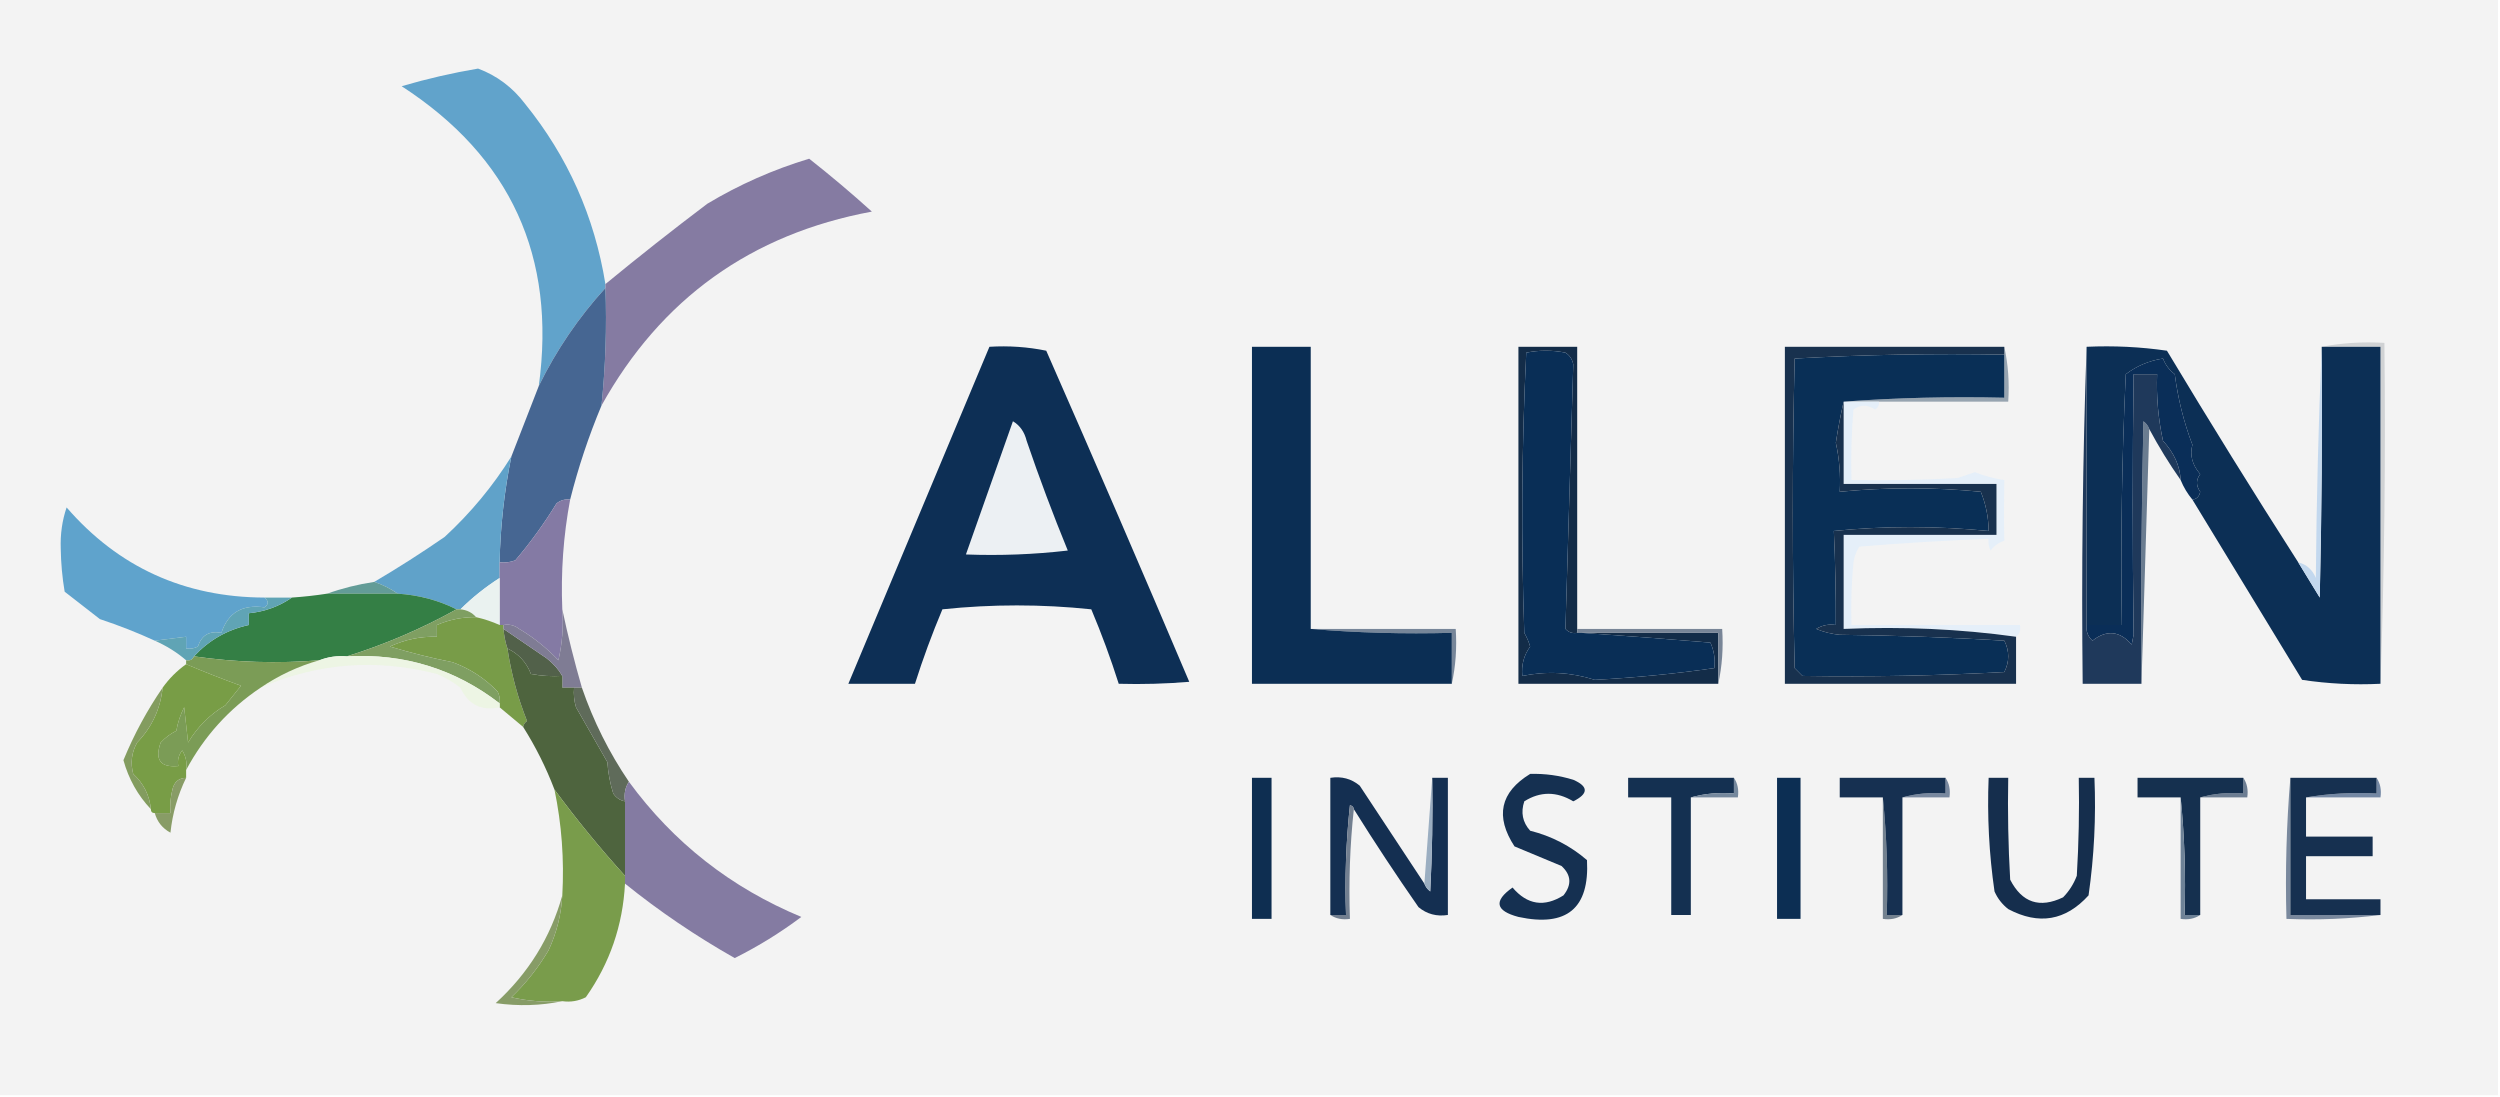 <?xml version="1.0" encoding="UTF-8"?>
<!DOCTYPE svg PUBLIC "-//W3C//DTD SVG 1.1//EN" "http://www.w3.org/Graphics/SVG/1.1/DTD/svg11.dtd">
<svg xmlns="http://www.w3.org/2000/svg" version="1.1" width="638px" height="280px" style="shape-rendering:geometricPrecision; text-rendering:geometricPrecision; image-rendering:optimizeQuality; fill-rule:evenodd; clip-rule:evenodd" xmlns:xlink="http://www.w3.org/1999/xlink">
<g><path style="opacity:1" fill="#f3f3f3" d="M -0.5,-0.5 C 212.167,-0.5 424.833,-0.5 637.5,-0.5C 637.5,92.833 637.5,186.167 637.5,279.5C 424.833,279.5 212.167,279.5 -0.5,279.5C -0.5,186.167 -0.5,92.833 -0.5,-0.5 Z"/></g>
<g><path style="opacity:1" fill="#61a3cb" d="M 154.5,72.5 C 154.5,72.833 154.5,73.167 154.5,73.5C 147.643,81.024 141.976,89.357 137.5,98.5C 141.994,65.525 130.327,40.025 102.5,22C 108.908,20.118 115.408,18.618 122,17.5C 126.806,19.291 130.806,22.291 134,26.5C 144.892,39.957 151.725,55.29 154.5,72.5 Z"/></g>
<g><path style="opacity:1" fill="#857ba2" d="M 153.5,103.5 C 154.536,93.439 154.869,83.439 154.5,73.5C 154.5,73.167 154.5,72.833 154.5,72.5C 163.004,65.5 171.671,58.666 180.5,52C 188.64,47.114 197.307,43.281 206.5,40.5C 211.98,44.812 217.313,49.312 222.5,54C 191.673,59.733 168.673,76.233 153.5,103.5 Z"/></g>
<g><path style="opacity:1" fill="#d0d2d4" d="M 592.5,88.5 C 597.64,87.512 602.974,87.179 608.5,87.5C 608.831,116.671 608.498,145.671 607.5,174.5C 607.5,145.833 607.5,117.167 607.5,88.5C 602.5,88.5 597.5,88.5 592.5,88.5 Z"/></g>
<g><path style="opacity:1" fill="#132c48" d="M 402.5,160.5 C 402.5,160.833 402.5,161.167 402.5,161.5C 401.325,161.719 400.325,161.386 399.5,160.5C 400.182,138.023 400.849,115.523 401.5,93C 401.245,91.674 400.578,90.674 399.5,90C 396.167,89.333 392.833,89.333 389.5,90C 388.34,113.761 388.173,137.594 389,161.5C 389.638,162.609 390.138,163.775 390.5,165C 388.889,167.21 388.222,169.71 388.5,172.5C 394.721,171.213 400.887,171.546 407,173.5C 417.559,172.922 427.725,171.922 437.5,170.5C 437.756,168.208 437.423,166.041 436.5,164C 425.657,163.082 414.657,162.249 403.5,161.5C 415.167,161.5 426.833,161.5 438.5,161.5C 438.5,165.833 438.5,170.167 438.5,174.5C 421.5,174.5 404.5,174.5 387.5,174.5C 387.5,145.833 387.5,117.167 387.5,88.5C 392.5,88.5 397.5,88.5 402.5,88.5C 402.5,112.5 402.5,136.5 402.5,160.5 Z"/></g>
<g><path style="opacity:1" fill="#0a2e58" d="M 559.5,127.5 C 558.248,125.999 557.248,124.332 556.5,122.5C 556.331,118.913 554.831,115.579 552,112.5C 550.783,106.899 550.283,101.232 550.5,95.5C 548.5,95.5 546.5,95.5 544.5,95.5C 544.198,117.476 544.198,139.643 544.5,162C 544.333,162.833 544.167,163.667 544,164.5C 540.952,160.99 537.619,160.657 534,163.5C 532.812,162.437 532.312,161.103 532.5,159.5C 535.5,159.5 538.5,159.5 541.5,159.5C 541.167,138.156 541.5,116.823 542.5,95.5C 545.328,93.367 548.494,92.034 552,91.5C 552.615,93.116 553.615,94.45 555,95.5C 555.809,101.744 557.309,107.744 559.5,113.5C 558.789,116.151 559.456,118.651 561.5,121C 560.393,122.44 560.393,123.94 561.5,125.5C 561.253,126.713 560.586,127.38 559.5,127.5 Z"/></g>
<g><path style="opacity:1" fill="#466692" d="M 154.5,73.5 C 154.869,83.439 154.536,93.439 153.5,103.5C 150.235,111.296 147.568,119.296 145.5,127.5C 144.178,127.33 143.011,127.663 142,128.5C 138.863,133.63 135.363,138.464 131.5,143C 130.207,143.49 128.873,143.657 127.5,143.5C 127.693,134.401 128.693,125.401 130.5,116.5C 132.853,110.429 135.186,104.429 137.5,98.5C 141.976,89.357 147.643,81.024 154.5,73.5 Z"/></g>
<g><path style="opacity:1" fill="#97a4b0" d="M 511.5,88.5 C 512.486,92.97 512.819,97.637 512.5,102.5C 501.5,102.5 490.5,102.5 479.5,102.5C 476.5,102.5 473.5,102.5 470.5,102.5C 483.99,101.504 497.656,101.171 511.5,101.5C 511.5,97.833 511.5,94.167 511.5,90.5C 511.5,89.833 511.5,89.167 511.5,88.5 Z"/></g>
<g><path style="opacity:1" fill="#e5eff9" d="M 470.5,102.5 C 473.5,102.5 476.5,102.5 479.5,102.5C 479.631,103.376 479.298,104.043 478.5,104.5C 476.629,103.233 474.796,103.233 473,104.5C 472.501,110.491 472.334,116.491 472.5,122.5C 481.506,122.666 490.506,122.5 499.5,122C 501,121.5 502.5,121 504,120.5C 506.433,121.479 508.933,122.145 511.5,122.5C 511.398,127.878 511.398,133.045 511.5,138C 510.069,138.465 508.903,139.299 508,140.5C 507.517,139.552 507.351,138.552 507.5,137.5C 496.46,137.936 485.46,138.603 474.5,139.5C 473.719,140.729 473.219,142.062 473,143.5C 472.501,148.823 472.334,154.156 472.5,159.5C 486.833,159.5 501.167,159.5 515.5,159.5C 515.737,160.791 515.404,161.791 514.5,162.5C 500.205,160.517 485.538,159.85 470.5,160.5C 470.5,152.5 470.5,144.5 470.5,136.5C 483.5,136.5 496.5,136.5 509.5,136.5C 509.5,132.167 509.5,127.833 509.5,123.5C 496.5,123.5 483.5,123.5 470.5,123.5C 470.5,116.5 470.5,109.5 470.5,102.5 Z"/></g>
<g><path style="opacity:1" fill="#6a7c90" d="M 548.5,109.5 C 547.833,131.167 547.167,152.833 546.5,174.5C 546.333,152.164 546.5,129.831 547,107.5C 547.717,108.044 548.217,108.711 548.5,109.5 Z"/></g>
<g><path style="opacity:1" fill="#60a2c9" d="M 130.5,116.5 C 128.693,125.401 127.693,134.401 127.5,143.5C 127.5,144.833 127.5,146.167 127.5,147.5C 123.81,149.871 120.477,152.538 117.5,155.5C 117.167,155.5 116.833,155.5 116.5,155.5C 111.872,153.186 106.872,151.853 101.5,151.5C 99.629,150.203 97.629,149.203 95.5,148.5C 101.534,144.956 107.534,141.123 113.5,137C 120.133,130.876 125.799,124.043 130.5,116.5 Z"/></g>
<g><path style="opacity:1" fill="#847aa4" d="M 145.5,127.5 C 143.771,136.728 143.105,146.061 143.5,155.5C 143.826,159.884 143.492,164.217 142.5,168.5C 139.496,165.343 136.163,162.676 132.5,160.5C 131.311,159.571 129.978,159.238 128.5,159.5C 128.167,159.5 127.833,159.5 127.5,159.5C 127.5,155.5 127.5,151.5 127.5,147.5C 127.5,146.167 127.5,144.833 127.5,143.5C 128.873,143.657 130.207,143.49 131.5,143C 135.363,138.464 138.863,133.63 142,128.5C 143.011,127.663 144.178,127.33 145.5,127.5 Z"/></g>
<g><path style="opacity:1" fill="#639c97" d="M 95.5,148.5 C 97.629,149.203 99.629,150.203 101.5,151.5C 95.5,151.5 89.5,151.5 83.5,151.5C 87.298,150.132 91.298,149.132 95.5,148.5 Z"/></g>
<g><path style="opacity:1" fill="#0c2f55" d="M 532.5,88.5 C 539.422,88.188 546.256,88.521 553,89.5C 563.927,107.696 575.094,125.696 586.5,143.5C 588.322,146.472 590.156,149.472 592,152.5C 592.5,131.169 592.667,109.836 592.5,88.5C 597.5,88.5 602.5,88.5 607.5,88.5C 607.5,117.167 607.5,145.833 607.5,174.5C 600.8,174.83 594.134,174.497 587.5,173.5C 578.155,158.139 568.822,142.805 559.5,127.5C 560.586,127.38 561.253,126.713 561.5,125.5C 560.393,123.94 560.393,122.44 561.5,121C 559.456,118.651 558.789,116.151 559.5,113.5C 557.309,107.744 555.809,101.744 555,95.5C 553.615,94.45 552.615,93.116 552,91.5C 548.494,92.034 545.328,93.367 542.5,95.5C 541.5,116.823 541.167,138.156 541.5,159.5C 538.5,159.5 535.5,159.5 532.5,159.5C 532.5,135.833 532.5,112.167 532.5,88.5 Z"/></g>
<g><path style="opacity:1" fill="#c3d8ee" d="M 592.5,88.5 C 592.667,109.836 592.5,131.169 592,152.5C 590.156,149.472 588.322,146.472 586.5,143.5C 588.624,144.031 590.124,145.365 591,147.5C 591.168,127.662 591.668,107.996 592.5,88.5 Z"/></g>
<g><path style="opacity:1" fill="#eaf2f0" d="M 127.5,147.5 C 127.5,151.5 127.5,155.5 127.5,159.5C 125.579,158.637 123.579,157.971 121.5,157.5C 120.486,156.326 119.153,155.66 117.5,155.5C 120.477,152.538 123.81,149.871 127.5,147.5 Z"/></g>
<g><path style="opacity:1" fill="#5fa3cc" d="M 67.5,152.5 C 68.598,153.397 68.598,154.23 67.5,155C 61.863,154.183 58.196,156.349 56.5,161.5C 53.45,160.923 51.45,162.09 50.5,165C 49.552,165.483 48.552,165.649 47.5,165.5C 47.5,164.5 47.5,163.5 47.5,162.5C 44.833,162.833 42.167,163.167 39.5,163.5C 35.043,161.449 30.376,159.616 25.5,158C 22.481,155.642 19.481,153.309 16.5,151C 15.887,147.372 15.554,143.706 15.5,140C 15.37,136.316 15.87,132.816 17,129.5C 30.227,144.756 47.06,152.423 67.5,152.5 Z"/></g>
<g><path style="opacity:1" fill="#0d2f55" d="M 252.5,88.5 C 257.43,88.198 262.263,88.531 267,89.5C 279.365,117.601 291.532,145.768 303.5,174C 297.509,174.499 291.509,174.666 285.5,174.5C 283.465,168.089 281.132,161.756 278.5,155.5C 265.833,154.167 253.167,154.167 240.5,155.5C 237.868,161.756 235.535,168.089 233.5,174.5C 227.833,174.5 222.167,174.5 216.5,174.5C 228.518,145.803 240.518,117.136 252.5,88.5 Z"/></g>
<g><path style="opacity:1" fill="#ecf0f3" d="M 258.5,107.5 C 260.284,108.574 261.451,110.24 262,112.5C 265.222,121.943 268.722,131.276 272.5,140.5C 263.859,141.498 255.192,141.831 246.5,141.5C 250.5,130.167 254.5,118.833 258.5,107.5 Z"/></g>
<g><path style="opacity:1" fill="#789c48" d="M 121.5,157.5 C 123.579,157.971 125.579,158.637 127.5,159.5C 127.833,159.5 128.167,159.5 128.5,159.5C 128.5,159.833 128.5,160.167 128.5,160.5C 128.629,162.216 128.962,163.883 129.5,165.5C 130.457,171.87 132.124,178.037 134.5,184C 133.944,184.383 133.611,184.883 133.5,185.5C 131.5,183.833 129.5,182.167 127.5,180.5C 127.5,180.167 127.5,179.833 127.5,179.5C 127.649,178.448 127.483,177.448 127,176.5C 123.768,173.13 119.934,170.63 115.5,169C 110.101,167.92 104.768,166.587 99.5,165C 103.298,163.217 107.298,162.384 111.5,162.5C 111.5,161.5 111.5,160.5 111.5,159.5C 114.658,158.124 117.991,157.458 121.5,157.5 Z"/></g>
<g><path style="opacity:1" fill="#778699" d="M 334.5,160.5 C 346.833,160.5 359.167,160.5 371.5,160.5C 371.819,165.363 371.486,170.03 370.5,174.5C 370.5,170.167 370.5,165.833 370.5,161.5C 358.322,161.828 346.322,161.495 334.5,160.5 Z"/></g>
<g><path style="opacity:1" fill="#788597" d="M 402.5,161.5 C 402.5,161.167 402.5,160.833 402.5,160.5C 414.833,160.5 427.167,160.5 439.5,160.5C 439.819,165.363 439.486,170.03 438.5,174.5C 438.5,170.167 438.5,165.833 438.5,161.5C 426.833,161.5 415.167,161.5 403.5,161.5C 403.167,161.5 402.833,161.5 402.5,161.5 Z"/></g>
<g><path style="opacity:1" fill="#347f45" d="M 83.5,151.5 C 89.5,151.5 95.5,151.5 101.5,151.5C 106.872,151.853 111.872,153.186 116.5,155.5C 107.523,160.487 98.19,164.487 88.5,167.5C 86.05,167.298 83.717,167.631 81.5,168.5C 70.83,169.38 60.163,169.047 49.5,167.5C 53.321,163.375 57.988,160.709 63.5,159.5C 63.5,158.5 63.5,157.5 63.5,156.5C 67.54,156.109 71.207,154.776 74.5,152.5C 77.518,152.296 80.518,151.963 83.5,151.5 Z"/></g>
<g><path style="opacity:1" fill="#092e56" d="M 402.5,161.5 C 402.833,161.5 403.167,161.5 403.5,161.5C 414.657,162.249 425.657,163.082 436.5,164C 437.423,166.041 437.756,168.208 437.5,170.5C 427.725,171.922 417.559,172.922 407,173.5C 400.887,171.546 394.721,171.213 388.5,172.5C 388.222,169.71 388.889,167.21 390.5,165C 390.138,163.775 389.638,162.609 389,161.5C 388.173,137.594 388.34,113.761 389.5,90C 392.833,89.333 396.167,89.333 399.5,90C 400.578,90.674 401.245,91.674 401.5,93C 400.849,115.523 400.182,138.023 399.5,160.5C 400.325,161.386 401.325,161.719 402.5,161.5 Z"/></g>
<g><path style="opacity:1" fill="#60a4b5" d="M 67.5,152.5 C 69.833,152.5 72.167,152.5 74.5,152.5C 71.207,154.776 67.54,156.109 63.5,156.5C 63.5,157.5 63.5,158.5 63.5,159.5C 57.988,160.709 53.321,163.375 49.5,167.5C 49.158,168.338 48.492,168.672 47.5,168.5C 45.146,166.475 42.479,164.808 39.5,163.5C 42.167,163.167 44.833,162.833 47.5,162.5C 47.5,163.5 47.5,164.5 47.5,165.5C 48.552,165.649 49.552,165.483 50.5,165C 51.45,162.09 53.45,160.923 56.5,161.5C 58.196,156.349 61.863,154.183 67.5,155C 68.598,154.23 68.598,153.397 67.5,152.5 Z"/></g>
<g><path style="opacity:1" fill="#7f9f62" d="M 116.5,155.5 C 116.833,155.5 117.167,155.5 117.5,155.5C 119.153,155.66 120.486,156.326 121.5,157.5C 117.991,157.458 114.658,158.124 111.5,159.5C 111.5,160.5 111.5,161.5 111.5,162.5C 107.298,162.384 103.298,163.217 99.5,165C 104.768,166.587 110.101,167.92 115.5,169C 119.934,170.63 123.768,173.13 127,176.5C 127.483,177.448 127.649,178.448 127.5,179.5C 116.078,170.695 103.078,166.695 88.5,167.5C 98.19,164.487 107.523,160.487 116.5,155.5 Z"/></g>
<g><path style="opacity:1" fill="#0b2e54" d="M 334.5,160.5 C 346.322,161.495 358.322,161.828 370.5,161.5C 370.5,165.833 370.5,170.167 370.5,174.5C 353.5,174.5 336.5,174.5 319.5,174.5C 319.5,145.833 319.5,117.167 319.5,88.5C 324.5,88.5 329.5,88.5 334.5,88.5C 334.5,112.5 334.5,136.5 334.5,160.5 Z"/></g>
<g><path style="opacity:1" fill="#edf5e4" d="M 88.5,167.5 C 103.078,166.695 116.078,170.695 127.5,179.5C 127.5,179.833 127.5,180.167 127.5,180.5C 122.827,181.491 119.494,179.824 117.5,175.5C 115.664,174.081 113.664,172.914 111.5,172C 96.007,168.018 81.007,169.185 66.5,175.5C 71.149,172.341 76.149,170.008 81.5,168.5C 83.717,167.631 86.05,167.298 88.5,167.5 Z"/></g>
<g><path style="opacity:1" fill="#092f56" d="M 511.5,90.5 C 511.5,94.167 511.5,97.833 511.5,101.5C 497.656,101.171 483.99,101.504 470.5,102.5C 469.729,105.846 469.062,109.346 468.5,113C 469.404,117.111 469.737,121.278 469.5,125.5C 481.498,124.328 493.498,124.328 505.5,125.5C 506.802,128.708 507.469,132.041 507.5,135.5C 494.001,134.196 480.835,134.196 468,135.5C 468.363,143.454 468.53,151.454 468.5,159.5C 466.712,159.215 465.045,159.548 463.5,160.5C 465.423,161.308 467.423,161.808 469.5,162C 483.512,162.167 497.512,162.667 511.5,163.5C 512.833,166.167 512.833,168.833 511.5,171.5C 494.222,172.444 477.055,172.777 460,172.5C 459.333,171.833 458.667,171.167 458,170.5C 457.373,144.009 457.373,117.676 458,91.5C 475.757,90.508 493.59,90.174 511.5,90.5 Z"/></g>
<g><path style="opacity:1" fill="#52614a" d="M 128.5,160.5 C 132.209,163.015 135.875,165.515 139.5,168C 141.192,169.307 142.525,170.807 143.5,172.5C 140.813,172.664 138.146,172.497 135.5,172C 134.341,169.009 132.341,166.842 129.5,165.5C 128.962,163.883 128.629,162.216 128.5,160.5 Z"/></g>
<g><path style="opacity:1" fill="#7f7c94" d="M 143.5,155.5 C 144.898,162.135 146.565,168.802 148.5,175.5C 147.833,175.5 147.167,175.5 146.5,175.5C 145.5,175.5 144.5,175.5 143.5,175.5C 143.5,174.5 143.5,173.5 143.5,172.5C 142.525,170.807 141.192,169.307 139.5,168C 135.875,165.515 132.209,163.015 128.5,160.5C 128.5,160.167 128.5,159.833 128.5,159.5C 129.978,159.238 131.311,159.571 132.5,160.5C 136.163,162.676 139.496,165.343 142.5,168.5C 143.492,164.217 143.826,159.884 143.5,155.5 Z"/></g>
<g><path style="opacity:1" fill="#1f395b" d="M 532.5,88.5 C 532.5,112.167 532.5,135.833 532.5,159.5C 532.312,161.103 532.812,162.437 534,163.5C 537.619,160.657 540.952,160.99 544,164.5C 544.167,163.667 544.333,162.833 544.5,162C 544.198,139.643 544.198,117.476 544.5,95.5C 546.5,95.5 548.5,95.5 550.5,95.5C 550.283,101.232 550.783,106.899 552,112.5C 554.831,115.579 556.331,118.913 556.5,122.5C 553.597,118.37 550.93,114.037 548.5,109.5C 548.217,108.711 547.717,108.044 547,107.5C 546.5,129.831 546.333,152.164 546.5,174.5C 541.5,174.5 536.5,174.5 531.5,174.5C 531.169,145.662 531.502,116.995 532.5,88.5 Z"/></g>
<g><path style="opacity:1" fill="#7b9c56" d="M 49.5,167.5 C 60.163,169.047 70.83,169.38 81.5,168.5C 76.149,170.008 71.149,172.341 66.5,175.5C 58.443,180.893 52.109,187.893 47.5,196.5C 47.785,194.712 47.452,193.045 46.5,191.5C 45.571,192.689 45.238,194.022 45.5,195.5C 40.931,195.917 39.431,193.917 41,189.5C 42.154,188.257 43.488,187.257 45,186.5C 45.36,184.392 46.027,182.392 47,180.5C 47.333,183.5 47.667,186.5 48,189.5C 50.404,185.484 53.571,182.317 57.5,180C 58.833,178.333 60.167,176.667 61.5,175C 56.732,173.273 52.066,171.439 47.5,169.5C 47.5,169.167 47.5,168.833 47.5,168.5C 48.492,168.672 49.158,168.338 49.5,167.5 Z"/></g>
<g><path style="opacity:1" fill="#18314e" d="M 511.5,88.5 C 511.5,89.167 511.5,89.833 511.5,90.5C 493.59,90.174 475.757,90.508 458,91.5C 457.373,117.676 457.373,144.009 458,170.5C 458.667,171.167 459.333,171.833 460,172.5C 477.055,172.777 494.222,172.444 511.5,171.5C 512.833,168.833 512.833,166.167 511.5,163.5C 497.512,162.667 483.512,162.167 469.5,162C 467.423,161.808 465.423,161.308 463.5,160.5C 465.045,159.548 466.712,159.215 468.5,159.5C 468.53,151.454 468.363,143.454 468,135.5C 480.835,134.196 494.001,134.196 507.5,135.5C 507.469,132.041 506.802,128.708 505.5,125.5C 493.498,124.328 481.498,124.328 469.5,125.5C 469.737,121.278 469.404,117.111 468.5,113C 469.062,109.346 469.729,105.846 470.5,102.5C 470.5,109.5 470.5,116.5 470.5,123.5C 483.5,123.5 496.5,123.5 509.5,123.5C 509.5,127.833 509.5,132.167 509.5,136.5C 496.5,136.5 483.5,136.5 470.5,136.5C 470.5,144.5 470.5,152.5 470.5,160.5C 485.538,159.85 500.205,160.517 514.5,162.5C 514.5,166.5 514.5,170.5 514.5,174.5C 494.833,174.5 475.167,174.5 455.5,174.5C 455.5,145.833 455.5,117.167 455.5,88.5C 474.167,88.5 492.833,88.5 511.5,88.5 Z"/></g>
<g><path style="opacity:1" fill="#789d46" d="M 47.5,169.5 C 52.066,171.439 56.732,173.273 61.5,175C 60.167,176.667 58.833,178.333 57.5,180C 53.571,182.317 50.404,185.484 48,189.5C 47.667,186.5 47.333,183.5 47,180.5C 46.027,182.392 45.36,184.392 45,186.5C 43.488,187.257 42.154,188.257 41,189.5C 39.431,193.917 40.931,195.917 45.5,195.5C 45.238,194.022 45.571,192.689 46.5,191.5C 47.452,193.045 47.785,194.712 47.5,196.5C 47.5,197.167 47.5,197.833 47.5,198.5C 45.589,198.574 44.422,199.574 44,201.5C 43.505,203.473 43.338,205.473 43.5,207.5C 42.167,207.5 40.833,207.5 39.5,207.5C 38.833,207.5 38.5,207.167 38.5,206.5C 38.17,202.979 36.67,199.979 34,197.5C 33.245,194.697 33.578,192.03 35,189.5C 38.787,185.558 40.954,180.891 41.5,175.5C 43.167,173.167 45.167,171.167 47.5,169.5 Z"/></g>
<g><path style="opacity:1" fill="#839c5f" d="M 41.5,175.5 C 40.954,180.891 38.787,185.558 35,189.5C 33.578,192.03 33.245,194.697 34,197.5C 36.67,199.979 38.17,202.979 38.5,206.5C 35.167,202.974 32.834,198.807 31.5,194C 34.184,187.465 37.517,181.298 41.5,175.5 Z"/></g>
<g><path style="opacity:1" fill="#4e643e" d="M 129.5,165.5 C 132.341,166.842 134.341,169.009 135.5,172C 138.146,172.497 140.813,172.664 143.5,172.5C 143.5,173.5 143.5,174.5 143.5,175.5C 144.5,175.5 145.5,175.5 146.5,175.5C 146.34,177.199 146.506,178.866 147,180.5C 149.662,185.13 152.328,189.797 155,194.5C 155.182,197.226 155.682,199.893 156.5,202.5C 157.265,203.612 158.265,204.279 159.5,204.5C 159.5,210.833 159.5,217.167 159.5,223.5C 153.095,216.435 147.095,209.101 141.5,201.5C 139.358,195.883 136.692,190.55 133.5,185.5C 133.611,184.883 133.944,184.383 134.5,184C 132.124,178.037 130.457,171.87 129.5,165.5 Z"/></g>
<g><path style="opacity:1" fill="#5f6b5a" d="M 146.5,175.5 C 147.167,175.5 147.833,175.5 148.5,175.5C 151.43,184.027 155.43,192.027 160.5,199.5C 159.549,200.919 159.216,202.585 159.5,204.5C 158.265,204.279 157.265,203.612 156.5,202.5C 155.682,199.893 155.182,197.226 155,194.5C 152.328,189.797 149.662,185.13 147,180.5C 146.506,178.866 146.34,177.199 146.5,175.5 Z"/></g>
<g><path style="opacity:1" fill="#143051" d="M 442.5,198.5 C 442.5,199.833 442.5,201.167 442.5,202.5C 438.629,202.185 434.962,202.518 431.5,203.5C 431.5,213.5 431.5,223.5 431.5,233.5C 429.833,233.5 428.167,233.5 426.5,233.5C 426.5,223.5 426.5,213.5 426.5,203.5C 422.833,203.5 419.167,203.5 415.5,203.5C 415.5,201.833 415.5,200.167 415.5,198.5C 424.5,198.5 433.5,198.5 442.5,198.5 Z"/></g>
<g><path style="opacity:1" fill="#75889d" d="M 442.5,198.5 C 443.451,199.919 443.784,201.585 443.5,203.5C 439.5,203.5 435.5,203.5 431.5,203.5C 434.962,202.518 438.629,202.185 442.5,202.5C 442.5,201.167 442.5,199.833 442.5,198.5 Z"/></g>
<g><path style="opacity:1" fill="#78889f" d="M 496.5,198.5 C 497.451,199.919 497.784,201.585 497.5,203.5C 493.5,203.5 489.5,203.5 485.5,203.5C 488.962,202.518 492.629,202.185 496.5,202.5C 496.5,201.167 496.5,199.833 496.5,198.5 Z"/></g>
<g><path style="opacity:1" fill="#6c7d92" d="M 572.5,198.5 C 573.451,199.919 573.784,201.585 573.5,203.5C 569.5,203.5 565.5,203.5 561.5,203.5C 564.962,202.518 568.629,202.185 572.5,202.5C 572.5,201.167 572.5,199.833 572.5,198.5 Z"/></g>
<g><path style="opacity:1" fill="#79889d" d="M 584.5,198.5 C 584.5,210.167 584.5,221.833 584.5,233.5C 592.167,233.5 599.833,233.5 607.5,233.5C 599.684,234.492 591.684,234.826 583.5,234.5C 583.172,222.322 583.505,210.322 584.5,198.5 Z"/></g>
<g><path style="opacity:1" fill="#7488a4" d="M 606.5,198.5 C 607.451,199.919 607.784,201.585 607.5,203.5C 601.167,203.5 594.833,203.5 588.5,203.5C 594.31,202.51 600.31,202.177 606.5,202.5C 606.5,201.167 606.5,199.833 606.5,198.5 Z"/></g>
<g><path style="opacity:1" fill="#0e2e51" d="M 319.5,198.5 C 321.167,198.5 322.833,198.5 324.5,198.5C 324.5,210.5 324.5,222.5 324.5,234.5C 322.833,234.5 321.167,234.5 319.5,234.5C 319.5,222.5 319.5,210.5 319.5,198.5 Z"/></g>
<g><path style="opacity:1" fill="#142f51" d="M 363.5,225.5 C 363.783,226.289 364.283,226.956 365,227.5C 365.5,217.839 365.666,208.172 365.5,198.5C 366.833,198.5 368.167,198.5 369.5,198.5C 369.5,210.167 369.5,221.833 369.5,233.5C 366.635,233.945 364.135,233.278 362,231.5C 356.278,223.284 350.778,214.951 345.5,206.5C 345.44,205.957 345.107,205.624 344.5,205.5C 343.502,214.81 343.168,224.143 343.5,233.5C 342.167,233.5 340.833,233.5 339.5,233.5C 339.5,221.833 339.5,210.167 339.5,198.5C 342.365,198.055 344.865,198.722 347,200.5C 352.51,208.862 358.01,217.195 363.5,225.5 Z"/></g>
<g><path style="opacity:1" fill="#15304f" d="M 572.5,198.5 C 572.5,199.833 572.5,201.167 572.5,202.5C 568.629,202.185 564.962,202.518 561.5,203.5C 561.5,213.5 561.5,223.5 561.5,233.5C 560.167,233.5 558.833,233.5 557.5,233.5C 557.827,223.319 557.494,213.319 556.5,203.5C 552.833,203.5 549.167,203.5 545.5,203.5C 545.5,201.833 545.5,200.167 545.5,198.5C 554.5,198.5 563.5,198.5 572.5,198.5 Z"/></g>
<g><path style="opacity:1" fill="#889c66" d="M 47.5,198.5 C 45.361,202.895 44.028,207.562 43.5,212.5C 41.448,211.389 40.114,209.723 39.5,207.5C 40.833,207.5 42.167,207.5 43.5,207.5C 43.338,205.473 43.505,203.473 44,201.5C 44.422,199.574 45.589,198.574 47.5,198.5 Z"/></g>
<g><path style="opacity:1" fill="#9baec1" d="M 365.5,198.5 C 365.666,208.172 365.5,217.839 365,227.5C 364.283,226.956 363.783,226.289 363.5,225.5C 364.167,216.5 364.833,207.5 365.5,198.5 Z"/></g>
<g><path style="opacity:1" fill="#0c2e53" d="M 453.5,198.5 C 455.5,198.5 457.5,198.5 459.5,198.5C 459.5,210.5 459.5,222.5 459.5,234.5C 457.5,234.5 455.5,234.5 453.5,234.5C 453.5,222.5 453.5,210.5 453.5,198.5 Z"/></g>
<g><path style="opacity:1" fill="#73818f" d="M 480.5,203.5 C 481.494,213.319 481.827,223.319 481.5,233.5C 482.833,233.5 484.167,233.5 485.5,233.5C 484.081,234.451 482.415,234.784 480.5,234.5C 480.5,224.167 480.5,213.833 480.5,203.5 Z"/></g>
<g><path style="opacity:1" fill="#6e8297" d="M 556.5,203.5 C 557.494,213.319 557.827,223.319 557.5,233.5C 558.833,233.5 560.167,233.5 561.5,233.5C 560.081,234.451 558.415,234.784 556.5,234.5C 556.5,224.167 556.5,213.833 556.5,203.5 Z"/></g>
<g><path style="opacity:1" fill="#153051" d="M 390.5,197.5 C 394.247,197.392 397.914,197.892 401.5,199C 405.412,200.713 405.412,202.547 401.5,204.5C 397.233,201.935 393.066,201.935 389,204.5C 388.056,207.347 388.556,209.847 390.5,212C 395.955,213.369 400.789,215.869 405,219.5C 405.666,231.819 399.833,236.652 387.5,234C 381.621,232.433 381.121,229.933 386,226.5C 389.756,230.918 394.09,231.585 399,228.5C 401.151,225.784 400.984,223.284 398.5,221C 394.5,219.333 390.5,217.667 386.5,216C 381.509,208.352 382.842,202.186 390.5,197.5 Z"/></g>
<g><path style="opacity:1" fill="#727f90" d="M 345.5,206.5 C 344.506,215.652 344.173,224.985 344.5,234.5C 342.585,234.784 340.919,234.451 339.5,233.5C 340.833,233.5 342.167,233.5 343.5,233.5C 343.168,224.143 343.502,214.81 344.5,205.5C 345.107,205.624 345.44,205.957 345.5,206.5 Z"/></g>
<g><path style="opacity:1" fill="#847ba2" d="M 160.5,199.5 C 171.888,215.046 186.555,226.546 204.5,234C 199.168,238.001 193.502,241.501 187.5,244.5C 177.57,238.879 168.237,232.545 159.5,225.5C 159.5,224.833 159.5,224.167 159.5,223.5C 159.5,217.167 159.5,210.833 159.5,204.5C 159.216,202.585 159.549,200.919 160.5,199.5 Z"/></g>
<g><path style="opacity:1" fill="#163051" d="M 496.5,198.5 C 496.5,199.833 496.5,201.167 496.5,202.5C 492.629,202.185 488.962,202.518 485.5,203.5C 485.5,213.5 485.5,223.5 485.5,233.5C 484.167,233.5 482.833,233.5 481.5,233.5C 481.827,223.319 481.494,213.319 480.5,203.5C 476.833,203.5 473.167,203.5 469.5,203.5C 469.5,201.833 469.5,200.167 469.5,198.5C 478.5,198.5 487.5,198.5 496.5,198.5 Z"/></g>
<g><path style="opacity:1" fill="#163050" d="M 584.5,198.5 C 591.833,198.5 599.167,198.5 606.5,198.5C 606.5,199.833 606.5,201.167 606.5,202.5C 600.31,202.177 594.31,202.51 588.5,203.5C 588.5,206.833 588.5,210.167 588.5,213.5C 594.167,213.5 599.833,213.5 605.5,213.5C 605.5,215.167 605.5,216.833 605.5,218.5C 599.833,218.5 594.167,218.5 588.5,218.5C 588.5,222.167 588.5,225.833 588.5,229.5C 594.833,229.5 601.167,229.5 607.5,229.5C 607.5,230.833 607.5,232.167 607.5,233.5C 599.833,233.5 592.167,233.5 584.5,233.5C 584.5,221.833 584.5,210.167 584.5,198.5 Z"/></g>
<g><path style="opacity:1" fill="#152e4d" d="M 507.5,198.5 C 509.167,198.5 510.833,198.5 512.5,198.5C 512.334,207.173 512.5,215.84 513,224.5C 516.016,230.372 520.516,231.872 526.5,229C 528.041,227.421 529.208,225.587 530,223.5C 530.5,215.173 530.666,206.84 530.5,198.5C 531.833,198.5 533.167,198.5 534.5,198.5C 534.923,208.58 534.423,218.58 533,228.5C 527.135,234.969 520.302,236.136 512.5,232C 510.951,230.786 509.785,229.286 509,227.5C 507.609,217.9 507.109,208.233 507.5,198.5 Z"/></g>
<g><path style="opacity:1" fill="#799c4b" d="M 141.5,201.5 C 147.095,209.101 153.095,216.435 159.5,223.5C 159.5,224.167 159.5,224.833 159.5,225.5C 158.945,236.166 155.612,245.833 149.5,254.5C 147.604,255.466 145.604,255.799 143.5,255.5C 139.116,255.826 134.783,255.492 130.5,254.5C 134.207,250.956 137.374,246.956 140,242.5C 142.067,238.041 143.234,233.374 143.5,228.5C 144.01,219.361 143.344,210.361 141.5,201.5 Z"/></g>
<g><path style="opacity:1" fill="#879c67" d="M 143.5,228.5 C 143.234,233.374 142.067,238.041 140,242.5C 137.374,246.956 134.207,250.956 130.5,254.5C 134.783,255.492 139.116,255.826 143.5,255.5C 138.015,256.652 132.349,256.818 126.5,256C 134.851,248.383 140.517,239.216 143.5,228.5 Z"/></g>
</svg>
